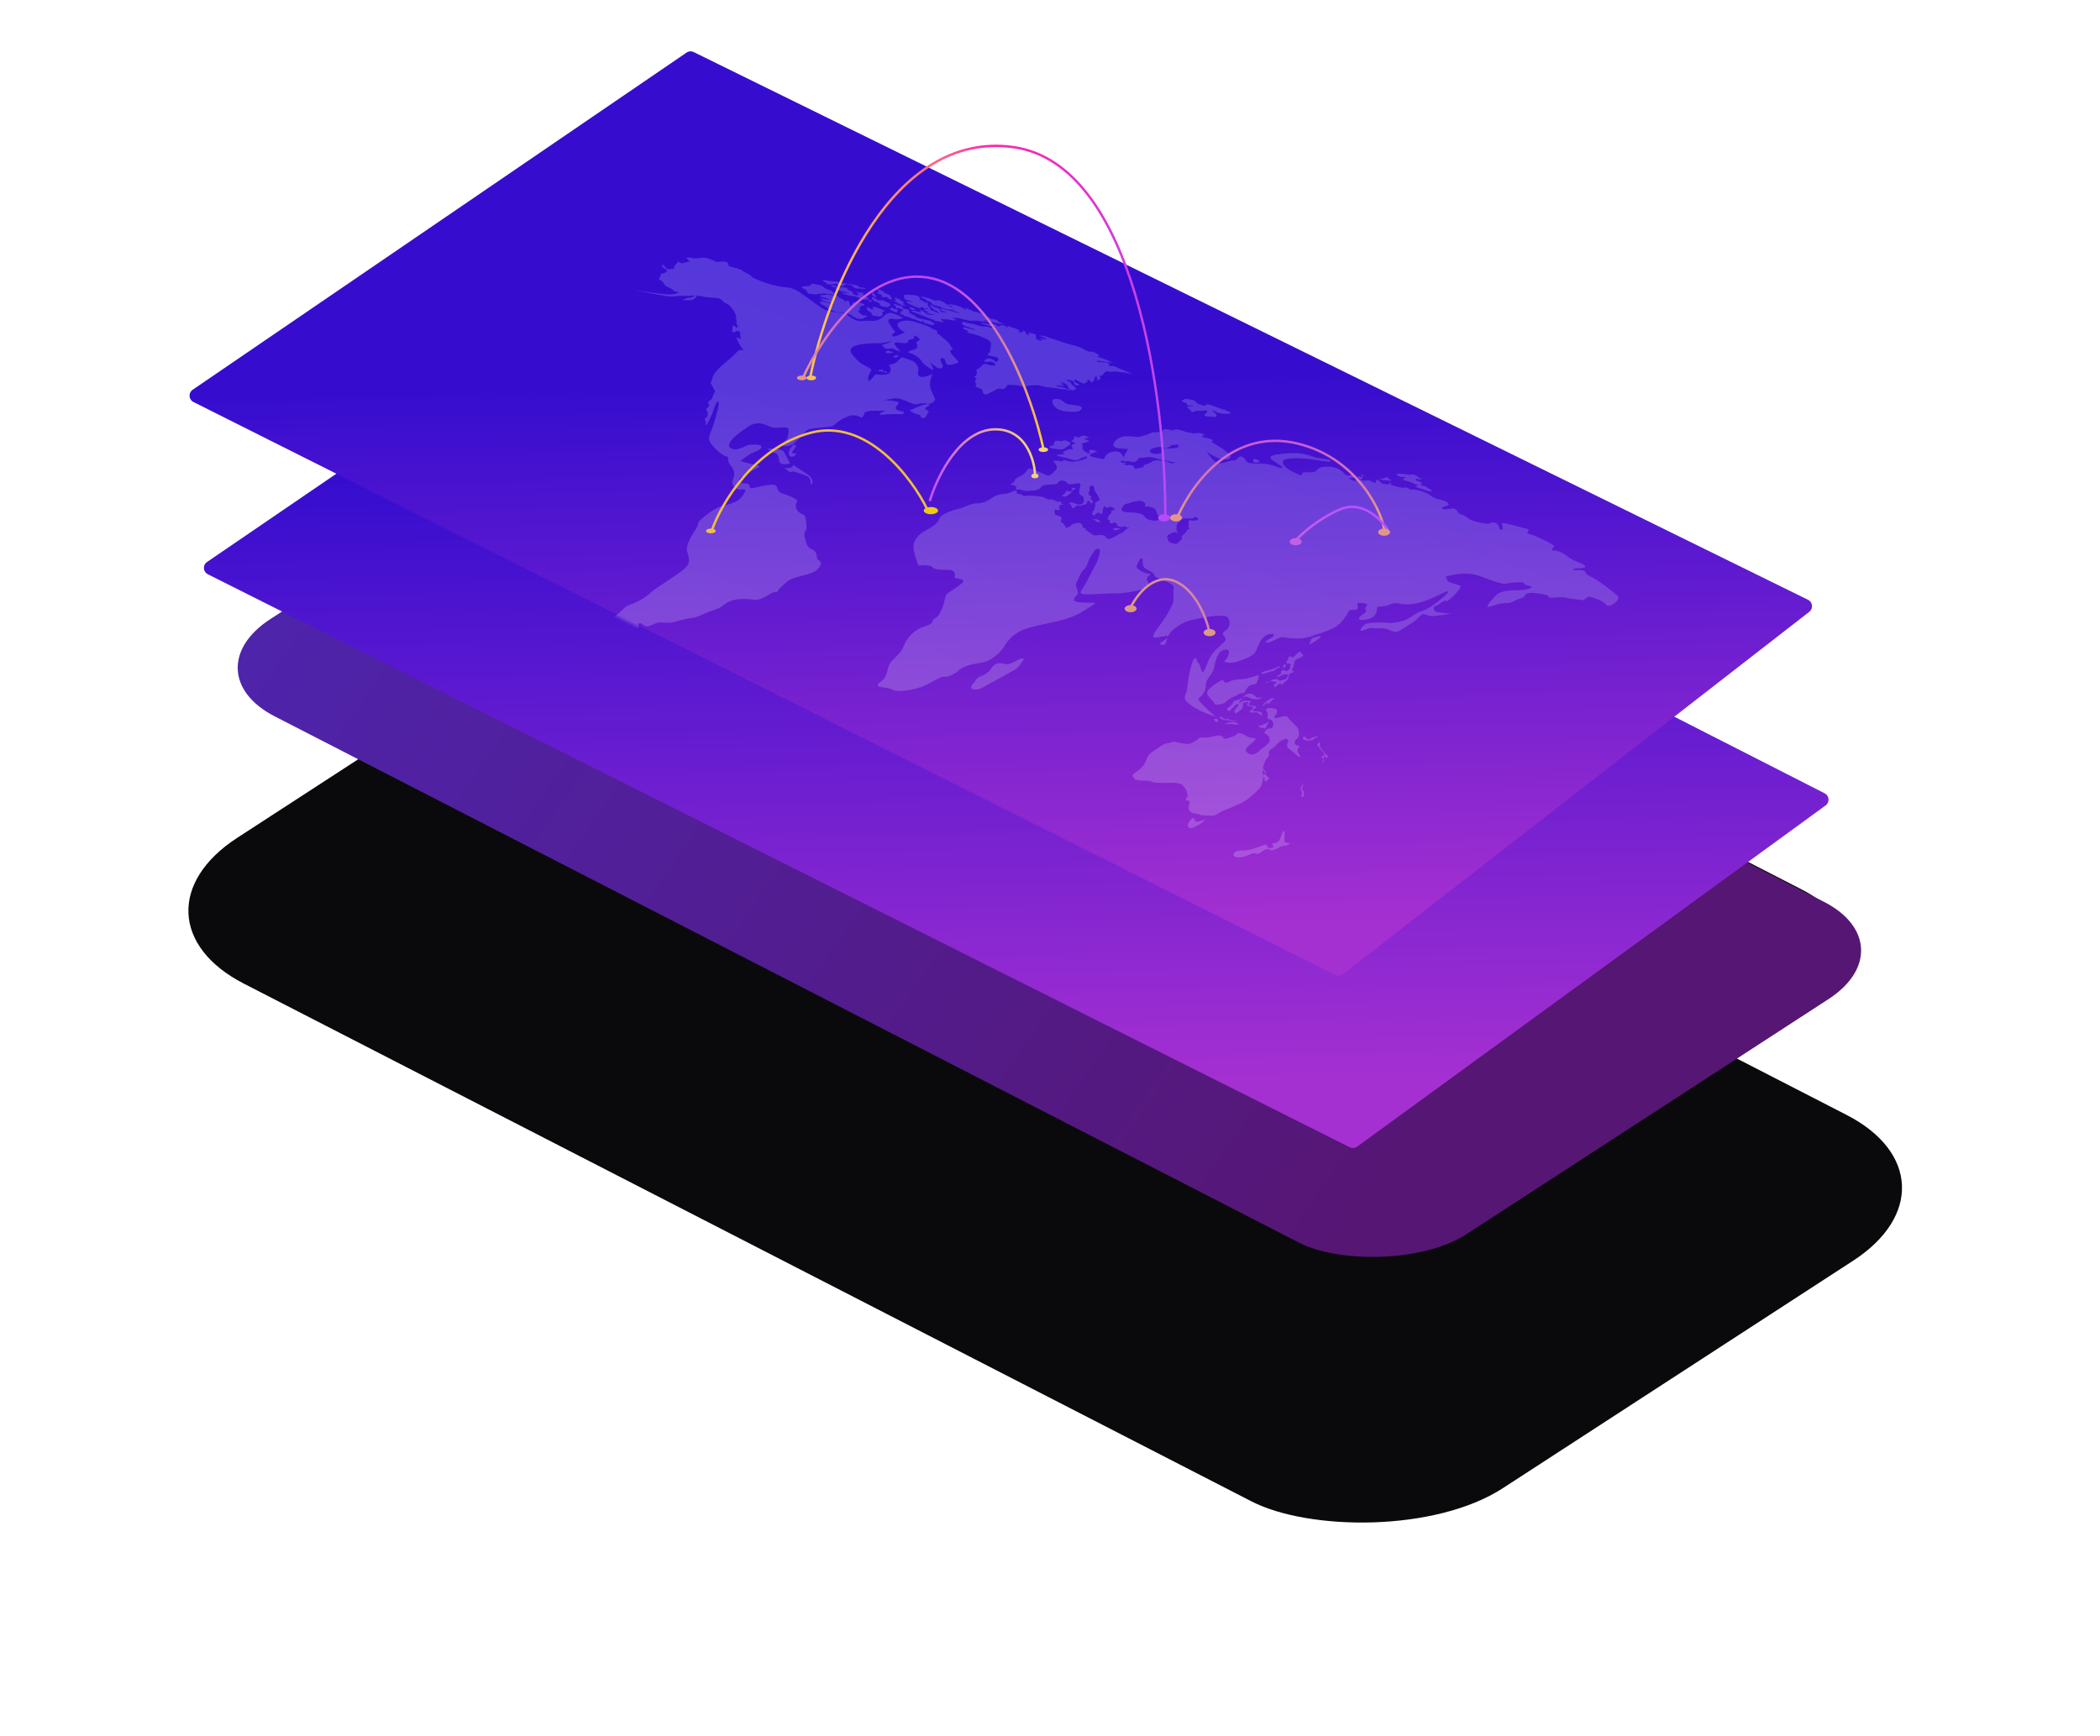 <svg width="878" height="726" fill="none" xmlns="http://www.w3.org/2000/svg"><g filter="url(#filter0_dii)"><rect width="291.692" height="588.618" rx="60" transform="matrix(.853 -.554 .899 .462 50.001 291.59)" fill="#0A090C"/></g><rect width="257.285" height="555.027" rx="50" transform="matrix(.853 -.554 .899 .462 79.894 281.217)" fill="#000"/><rect width="257.286" height="556.488" rx="40" transform="matrix(.853 -.554 .899 .462 78.877 281.061)" fill="url(#paint0_linear)"/><path d="M130.353 247.496l128.42-83.376c9.582 4.926 9.975 13.708.879 19.613l-95.48 61.99c-9.096 5.905-24.238 6.699-33.819 1.773z" fill="#0E0721"/><path d="M296.068 93.846a3 3 0 00-3.054.195L86.576 234.991c-1.888 1.289-1.698 4.133.346 5.158L564.307 479.74a3.002 3.002 0 003.112-.257l195.84-142.662c1.81-1.318 1.59-4.081-.404-5.098L296.068 93.846z" fill="url(#paint1_linear)"/><path d="M290.053 21.783a3 3 0 00-3.015.215L80.576 162.964c-1.888 1.289-1.698 4.133.346 5.159L558.25 407.684a3.001 3.001 0 003.187-.312L756.421 255.86c1.751-1.36 1.473-4.083-.517-5.061L290.053 21.783z" fill="url(#paint2_linear)"/><mask id="a" maskUnits="userSpaceOnUse" x="91" y="10" width="692" height="430"><path d="M308.068 31.846a3 3 0 00-3.054.195L98.576 172.991c-1.888 1.289-1.698 4.133.346 5.158L576.307 417.74a3.002 3.002 0 003.112-.257l195.84-142.662c1.81-1.318 1.59-4.081-.404-5.098L308.068 31.846z" fill="url(#paint3_linear)"/></mask><g mask="url(#a)"><path d="M320.804 187.649s1.582 1.25 3.021 1.713c1.511.359 1.638 1.059 1.962 3.35.34 2.378 4.532 1.077 4.532 1.077s-1.397-2.729-2.477-4.703c-1.081-1.973-7.038-1.437-7.038-1.437zm12.063 2.245c.287-.414-2.354-.026-1.55-1.075s1.632-2.465 1.632-2.465l-1.073-.438c-1.114.834-2.818 3.402-1.793 4.572 1.041 1.258 2.498-.181 2.784-.594zm-.936 7.309c2.028.717 5.694 1.499 6.44 2.63.675 1.233.746 3.118.746 3.118s1.958-2.162-1.452-4.527a1467.665 1467.665 0 00-6.066-4.053s-.104.922-.963 1.168c-.875.159-2.585.197-2.585.197l2.321 1.839c-.103-.071.884-.611 1.559-.372zm95.299 78.182c-1.416.166-4.687 2.565-6.444 2.341-1.67-.24-2.95-.821-4.676.124-1.727.945-1.394 1.788-2.882 3.052-1.488 1.263-2.244 1.581-3.103 1.827s-1.798 1.048-2.284 1.859c-.557.914-2.117 2.281-1.783 3.125.317.756 2.862.837 4.429.011 1.464-.898 13.741-7.458 14.68-8.26.939-.803 1.552-1.908 2.213-2.751.541-1.001 1.265-1.494-.15-1.328zm94.38 8.219c-2.681.666-4.542.37-5.822.783-1.297.325-3.008 1.358-3.508 1.087-.501-.271-.723-1.496-1.956-.821-1.958 1.168-5.856 3.59-5.659 5.181.198 1.591 3.091 3.598 3.043 4.33.039.716 3.093.615 4.526-.458 1.345-1.057 1.949-1.709 3.636-2.375 1.687-.667 2.681-1.661 3.166-1.477.485.183 1.098.072 1.783-1.136.685-1.209 1.329-2.139 2.379-2.329 1.05-.19 1.925-.348 2.268-.953.414-.707 1.084-2.997.543-2.99-.398-.199-1.703.579-4.399 1.158zm15.887 68.79c-.485-.184-.636-1.512-.404-2.729.231-1.217-.3-2.657-.587-2.243-.39.341-.853 2.775-1.784 4.118-1.019 1.36-2.459.897-2.674 1.207-.215.31.469 1.09.357 1.472-.111.382-1.074.556-1.837.333-.763-.224-.834-1.114-1.232-1.314-.397-.199-3.564 1.278-6.769 2.039-3.19.849-4.549-.17-6.228 1.037-.565.374-1.266 1.495.276 2.029 1.559.621 4.454-.355 6.213-1.125 1.742-.857 1.956-.173 2.95-.173.994.001 2.507-1.628 3.541-1.906 1.121-.293.891-.071 1.861.296 1.057.351 2.855-.698 4.351-1.42 1.496-.723 1.988.001 3.261-.952 1.393-.794-.811-.486-1.295-.669zm-37.111-8.826c-1.375-.113-.396-1.194-1.526-1.441-.747-.136-3.517 3.528-1.522 4.071 1.909.558 6.333-2.954 6.445-3.336-.079-.437-2.021.818-3.397.706zm-60.278-157.273c-.596.199-.851-.207-1.265.501-.485.81 2.41.829 3.348 1.02.851.208 2.37.114 2.935-.26.461-.445 1.257-1.041 1.591-1.192.35-.063 1.098-.921.773-1.224-.326-.303-1.916-1.099-2.529-.988-.612.111-1.352.516-1.75.317-.397-.2-2.067-.44-2.362.427-.311.779-.144 1.201-.741 1.399zm11.288-14.514c.955-.716 1.672-1.749-.936-2.181-2.696-.415-3.953-.369-4.97-.998-1.105-.613-2.035-2.252-4.644-1.69-1.909.436-.423 3.15 1.58 4.233 2.003 1.083 8.031 1.438 8.97.636zm-62.81-2.547c-.493-.725-3.301.236-4.725.855-1.44.532-2.729 1.398-3.357 1.421-.7.127 1.788 1.393 2.742 1.672.954.28 1.551.081 1.606.885.055.803 1.606.884 1.996.542.39-.342.637-1.471 1.258-2.035.621-.564-.819-1.027-1.192-1.592-.477-.637 2.029-1.271 1.672-1.748zm-16.423-22.332c-.294-.127-.516-.358-1.026-.176-.509.183-.628.024-.843.334-.215.31.405.74 1.193.597.716-.039 1.781-.142 1.837-.332.056-.191-.954-.28-1.161-.423zm2.568 1.704c-.541.008-.963.174-1.003.453-.055.191-.071.103-.127.294-.04.278 1.288.128 1.853-.245.549-.461-.198-.597-.723-.502zm-6.669 6.088c-.294-.128-.772.23-.915.436-.144.207.731.049 1.113.16.485.184 1.789.399 1.821.574.032.175 1.153-.118.652-.389s-1.813-.033-1.701-.415c.127-.294.167-.572-.199-.596-.35.063-.39.341-.771.23zm-31.89-33.901c.779.311 1.525 1.441 1.485 1.719-.04.278 3.563.711 3.881.472.334-.15 1.169-.03 2.307-.236 1.137-.206 5.256.584 5.415.465.16-.119-1.573-1.703-2.233-1.855-.573-.167-2.203-.686-2.783-1.394-.58-.708-4.023-1.26-4.405-1.371-.381-.112-.564.373-1.289.866-.739.405-1.534.006-2.744.316-1.121.293-.414.707.366 1.018zm10.978 6.236c-.723-.501-3.992-1.084-4.238-.949-.247.135.095.525.349.93.254.406 1.677.781 2.345 1.474.668.692 1.741 1.131 3.299 1.752 1.646.606 3.531.536 4.923.736 1.375.112 3.124 1.784 4.46 2.175 1.32.303 2.401.288 2.544.081.144-.206 1.671-.754 1.695-1.12.04-.278-1.113-.16-1.288-.128-.175.032-1.693-.868-2.154-1.418-.549-.533-.024-.628.295-.866.318-.239-.04-.716.144-1.201.167-.573 1.074-.556 1.742-.858.756-.317-.771-.764-1.447-1.003-.588-.255-1.01-.089-1.328.15-.318.238-.986-.454-1.526-.447-.541.008-.956 1.71-1.234 1.67-.279-.04-.461-1.544-.818-2.021-.358-.478-.97-.367-1.098-.073-.127.294-.978.087-.747-.136.231-.222-1.153-.875-1.932-1.186-.779-.311-.588-.255-.564-.621-.063-.35-2.99-.543-3.928-.735-.939-.192-1.71.038-2.06.102-.35.063-1.798.054-1.837.332-.04.279.556.08.898.47.342.39 3.371.655 2.894 1.013-.39.342-3.618-.52-3.69-.417-.072.104 1.391 1.195 3.283 1.665 1.893.471 2.648 1.148 2.56 1.164 0 0-.819-.033-1.542-.535zm18.256 5.01c.732.048 1.217.231 1.949.28.747.136 1.24-.134 1.615-.564.374-.429-.334-.843-.119-1.153.128-.294 1.034-.278.987-.54.04-.279-.589-.255-.915-.558-.325-.302-2.321-.845-2.806-1.028-.485-.183-1.448-.009-1.551-.081-.103-.071.993.995.365 1.019-.628.023-1.487-.725-1.868-.837-.557-.08-.859.246-.74.405.135.247.437.915.731 1.043.294.127 1.176.51 1.359 1.019.127.7.262.947.993.995zm9.728-1.671c.303-.326.295-.867-.277-1.034-.573-.167-1.32-.303-1.853-.749-.532-.446.048.262-.39.342-.437.079-.772.23-.772.23.136.246 1.447 1.003 2.123 1.242.572.168.867.295 1.169-.031zm-7.489-3.434c.063.35.54.987 1.025 1.17.485.184 2.155.424 2.489.273.334-.151 1.281-.413 1.098-.922-.198-.597-.858-.748-1.55-1.075-.604-.343-1.017-.629-1.765-.765-.731-.048-1.797.054-2.211-.233-.429-.374-1.184-1.05-1.565-1.162-.382-.112-.613.111-.653.389-.024.366.644 1.059 1.057 1.345.413.287 2.083.527 2.075.98zm-3.387-.742c.318-.239.469-.899-1.28-.582-.263.048.961.82 1.28.582zm-6.241-4.022c.223.231 1.28.582.946.733-.334.151-.787.142-.581.286.207.143.605.342.342.39-.262.047-1.892-.471-2.043-.805-.167-.422-.024-.629-.421-.828-.398-.199-1.853-.749-1.813-1.027.04-.279-.842-.661-1.852-.749-1.01-.089-3.404.164-3.476.267-.071.104 1.121.701 1.431.916.326.303 1.821.574 2.187.598.437-.079.612-.111.644.064.032.175 1.749.678 1.677.781-.071.104-2.918-.646-3.061-.44-.056.191 1.693.869 2.647 1.148 1.026.176 3.515.448 4.135.878.62.43 2.942 1.275 3.944.822.581-.286.518-.636-.174-.962-.676-.239-1.463-.097-1.574-.709-.111-.613.001-.995-.206-1.138-.223-.231-1.519.094-1.917-.105-.588-.255-1.057-.351-.835-.12zm-12.936-4.074c.692.326.198.596 1.224.772 1.026.176 1.623-.022 1.901.017.278.04 2.068-.555 1.901.018-.168.572.405.74.842.661.366.024 1.551.08 1.726.049.175-.032.151-.66.621-.564.469.095.461-.445 1.312-.238.938.192 1.789.399 1.853.749.063.35.905 1.011 1.725 1.043.819.033 1.725.05 2.282.129.557.08 1.638.065 1.312-.237-.325-.303-1.288-.128-2.139-.336-.835-.12-.636-.517-1.311-.756-.764-.224-1.336-.391-2.362-.567-1.026-.176-2.664-.241-3.777-.401-1.026-.176-1.487-.725-3.213-.774-1.813-.033-4.35-.568-4.803-.576-.509.182.214.684.906 1.011zm5.009 1.714c-.032-.175-2.083-.527-2.696-.416-.175.032 1.049.804 1.487.725.437-.079 1.241-.134 1.209-.309zm14.583 3.686c.016.087 1.606.884 1.781.852.175-.031-1.049-1.798-1.534-1.981-.469-.096-.279.954-.247 1.129zm2.729-1.398c.342.39-.716.039-.772.23-.04.278 1.59.797 1.781.853.279.04.111.612.54.986.533.446.891-.071 1.535-.006.644.064 1.184 1.05 1.916 1.099.732.048.406-.255.374-.43-.031-.175-.365-1.018-.587-1.249-.223-.231-1.105-.613-1.885-.924-.779-.311-.977-.907-1.653-1.147-.676-.239-1.312-.756-1.702-.414-.071.103.095.525.453 1.002zm6.766 2.932c.222.231.946.733.405.74-.525.095-1.257.047-.859.246.397.2 1.201.144 1.455.55.238.319 1.001.542 1.502.813.501.271 1.734.59 2.084.526.35-.063-1.384-.653-1.344-.931-.047-.263.716-.039.565-.374-.047-.262-1.224-.772-1.462-1.091-.239-.318-1.59-.796-1.694-.868-.103-.071-.087.016-.087.016-.398-.199-.804.055-.565.373zm4.477.274c.676.24 3.038.806 2.878.925-.143.207-2.329-.391-2.457-.097-.215.31.787.852.978.907.19.056 1.383.654 1.971.909.589.255 1.94.733 2.234.86.295.128 1.44-.531 1.631-.475.175-.032-.342.604.461.549.803-.055 2.107.16 2.107.16s-.477.358-.58.286c-.104-.071-1.217-.231-1.464-.096-.262.047.493.724.875.836.485.183 1.113.16 1.113.16s-1.297.325-.796.595c.573.168 1.63.519 2.274.583.629-.023.764.223.589.255-.263.047-1.901-.018-2.752-.225-.851-.207-.818-1.027-1.478-1.178-.676-.239-1.575-.709-1.734-.59-.175.031 1.041 1.257.175.962-.78-.311-2.29-.67-2.744-.678-.453-.008-1.24.134-.668.302.588.255 3.395 1.283 3.395 1.283s3.514 1.442 4.381 1.737c.866.295 1.351.479 1.765.765.413.287 2.433.464 2.815.575.381.112 1.407.288.787-.142-.62-.43-1.478-1.179-.731-1.043.732.048 2.633.066 3.118.249.485.184 2.067.439 2.751.225.684-.214-2.019-1.171-1.096-1.067.819.033 2.664.241 2.854.297.191.056 2.672.781 3.96.91 1.201.144 1.448.009 3.086.074s6.052.983 6.211.864c.262-.048-4.151-.966-3.435-1.005.716-.039 2.592.344 3.841.75 1.248.407 2.83.663 3.371.655.541-.007 1.129.248 1.288.129.144-.207-2.496-.814-2.385-1.195.009-.454-1.136-.789-2.528-.989-1.392-.2-.779-.31-1.487-.725-.707-.414-2.973-1.45-3.943-1.816-.97-.367-2.346-.479-2.862-.838-.605-.342-3.236-1.402-2.998-1.084.151.335.89.924.421.828-.469-.096-.668-.693-2.226-1.314-1.471-.638-2.878-.925-3.991-1.085-1.114-.16-1.329.15-1.329.15s2.719 1.044 2.179 1.052c-.525.095-1.408-.288-2.044-.805l-1.55-1.075c-.707-.415-1.518-.9-2.266-1.036-.731-.048-.668.302-1.988-.002-1.336-.391-1.781-.852-2.703-.956-.938-.192-2.099-.614-2.712-.504-.596.199 1.224.773 1.622.972.382.112-.143.207.151.334.31.215.986.454 1.765.765.779.311.413.287.636.518.222.231.079.437.961.82.867.295 2.012.63 2.553.622.541-.007.135.247.811.486s1.367.566 2.48.726c1.114.16 2.18.057 2.649.153.469.096-.891.071-.303.326.589.255 2.044.805 2.131.789.103.072 1.296.669-.143.207-1.424-.375-2.95-.822-2.95-.822s-.938-.192-2.068-.439c-1.129-.247-2.6-.885-2.361-.567.238.319.389.653.683.78.294.128-.35.064.517.359.763.223 1.821.574 1.001.541-.819-.032-1.757-.224-2.067-.439-.326-.302.032-.819-.659-1.146-.692-.326-1.734-.59-2.338-.932-.604-.343-1.637-1.059-1.439-.462.199.596 1.304 1.21 1.232 1.313-.072.103-.334.151.548.533.883.383 1.797.94 1.9 1.012.104.072.389.652-.891.071-1.28-.582-2.425-.917-2.631-1.06-.207-.144-.183-.509-.008-.541.175-.032.128-.294.024-.366-.19-.056-.882-.382-1.017-.629-.223-.231-.191-.056.024-.366.231-.222-.119-.159-.183-.509-.047-.263.541-.008.025-.366-.517-.358-.549-.533-.795-.398-.247.135-.08.556-.422.166-.342-.39.143-.206-.358-.477-.516-.358-.175.032-.985-.454-.811-.486-.573-.168-.819-1.027-.333-.843-.771-.764-1.447-1.003-.675-.239-.484-.184-.484-.184-.764-.223-.629.024-2.005-.089-1.375-.112-2.56-.169-2.584.197-.049.732.094 1.519.682 1.774zm7.612 9.106c.398.199-.461.445.302.668.763.223 1.686.327 2.187.598.572.168 1.423.375 1.741.137.334-.151.064-.644-.126-.7-.191-.056-1.065-.892-2.004-1.084-.938-.191-4.604-.974-5.017-1.26-.414-.287-.978-.908-1.55-1.075-.589-.255-2.004-1.083-1.844-1.203.159-.119.54-.007.215-.31-.239-.318.151-.66-.962-.82-1.129-.247-2.068-.439-1.924-.645.143-.207.477-.358-.111-.613-.589-.255-.851-.207-1.336-.391-.485-.183-2.115-.701-2.202-.686-.454-.008.492.725.818 1.027.326.303.111.613.333.843.135.247.525-.095.804-.055.278.04 1.232.32 1.439.463.206.143.723.502.317.756-.318.238-.731-.049-.724.492.008.541-.326.692.071.891.398.199.748.136 1.129.248.294.127-.143.206.254.406.414.286 1.058.35 1.32.303.279.04.875-.159.82.032-.144.207-.995 0-.025.366.955.279 3.26 1.037 3.952 1.363.692.327 1.073.439 1.336.391.334-.151.374-.429.787-.142zm-4.585-4.864c.541-.007 1.113.16.875-.158-.151-.334-1.033-.717-1.693-.869-.557-.079-1.082.016-.788.143.294.128.573.168.62.43.151.334.533.446.986.454zm65.937 33.792s-1.621-.971-2.941-1.274c-1.32-.304-2.871-.385-2.935-.735.025-.365 1.257-.046 1.623-.022.366.024 2.091.073 1.503-.182-.588-.255-2.306-.757-1.574-.709.716-.039 2.521.447 1.948.28-.572-.168-2.782-1.394-1.446-1.003 1.335.39 2.504 1.354 2.702 1.95.198.597.365 1.019 1.128 1.242.78.311.915.558 1.48.184.477-.357 1.002-.452.66-.842-.341-.39-.874-.836-1.287-1.123-.326-.302-1.025-1.17-.954-1.273.072-.104-2.822-1.116-1.168-.964 1.654.153 2.712.504 2.632 1.06.007.541.412 1.281 1.319 1.298.907.016 1.05-.19.708-.58-.342-.39-1.956-.821-1.876-1.378-.007-.541.637-.476.637-.476l2.504 1.354s1.233.319 1.32.303c.072-.103.024-.366.621-.564.596-.199.342-.605.438-1.074.096-.469.779.311 1.089.526.223.231.803.939 1.304.216.502-.724.439-1.074.622-1.559.199-.397.326-.691.708-.58.382.112.364 2.013.683 1.775.39-.342.923-.891 1.082-1.01.159-.119-.032-.175-.318-.756-.285-.58.525-.095 1.075-.556.549-.46.7-1.12 1.456-1.438.772-.23 1.257-.047 1.901.017.644.065 1.94-.261 2.791-.053.851.207 1.201.144 3.237.408 1.948.28 4.007 1.172 2.608.432-1.399-.741-3.546-1.618-4.412-1.913-.867-.295-2.385-1.195-3.117-1.243-.732-.048-1.018.365-1.582-.256-.581-.708.724-.492-.731-1.042s-5.019-.267-4.469-.728c.549-.461 3.395.289 4.318.394.922.104 2.886.471 2.107.16-.866-.295-1.884-.924-2.957-1.362-1.074-.439-3.332-.933-3.117-1.243.318-.239 1.209-.31.327-.692-.867-.295-1.598-1.338-3.205-1.228-1.606.11-3.339-1.474-4.396-1.825-1.058-.35-7.999-2.257-9.558-2.878-1.645-.606-3.45-1.093-4.524-1.531-1.145-.335-3.856-.838-2.68-.328 1.177.51 3.324 1.386 2.52 1.441-.803.055-2.711-.503-2.783-.4-.071.104 2.091 1.068 1.169.964-.923-.104-2.609-.432-2.664-1.235-.055-.804.2-1.392-.372-1.559-.573-.168-2.775-.854-2.712-.504-.024.366.365 1.019-.12.835-.485-.183-.882-.382-1.049-.804-.167-.421-.556-1.074-1.081-.979-.422.167-.017.907-1.058.643-1.042-.263-1.289-.128-1.129-.247.071-.103 1.28-.413.12-.835-1.161-.422-4.85-1.833-4.612-1.515.238.318.302.668-.167.573-.486-.184-.271-.494-1.137-.789-.867-.295-1.098-.072-1.71.039-.613.111.23.771-.772.23-.986-.454-.166-.422-1.399-.741-1.232-.319-2.091-.073-2.736-.137-.644-.065-3.753-.767-3.045-.353.707.414.882.383 1.94.734 1.057.35 3.785.941 3.26 1.036-.525.095-1.313.238-2.005-.089-.604-.342-.675-.239-.675-.239-1.344.062-2.911-.106-4.279-.672-1.351-.478-3.371-.654-3.856-.838-.485-.183-1.924-.646-2.227-.32-.302.326.015 1.082.898 1.465.986.454 4.786 1.483 4.452 1.634-.318.238-4.15-.966-4.413-.919-.191-.055-1.113-.16-.462.445.668.693 2.529.989 2.195 1.14-.334.15-1.154.118-.462.445.692.326 1.908.558 3.435 1.005 1.439.462 2.616.972 3.689 1.41 1.073.439 1.884.924 2.226 1.314.342.39.747 1.13.476 1.631-.271.501-.169 2.561-.615 3.094-.533.548-1.376.882-.128 1.288 1.248.407 2.608.432 3.006.631.397.199 1.137.788.747 1.13-.39.342-.598 1.193-1.027.819-.445-.462-1.963-1.362-2.592-1.339-.644-.064-1.169.031-1.575.285-.405.255-1.01.906.016 1.082 1.025.176 1.662-.301 2.632.066.97.366 1.264.494 1.137.788-.215.31.771.764-.78.684-1.551-.081-1.949-.28-2.537-.535-.572-.168-1.463-.097-1.606.11-.16.119-.765.771-1.314 1.232-.549.46-1.479.81-1.504 1.176-.024.365.421.827.166 1.415-.342.605-.024.366-.398.796-.462.445-.74.405-.398.795.342.39 1.153-.119.437.915-.717 1.033.229 1.766.189 2.044-.112.382-.883.612.103 1.066.985.454 2.305.757 2.416 1.37.127.7.389 1.647 1.208 1.679.906.017 1.368-.428 2.705-1.032 1.336-.603 2.013-1.358 3.182-1.389 1.256-.047 1.033.716 2.466-.356 1.36-.97.024-1.36 2.044-1.184 2.02.177.334-.151 2.37.114 2.124.248 3.229.861 3.809.575.581-.286 4.025-.728 5.783-.504 1.669.24 2.011.63 3.387.742 1.392.2 4.406.377 4.907.648.5.271 2.839.209 3.586.345.683.78 1.439.462 1.439.462zM550.38 267.822c.955-.715 1.695-1.12 1.75-1.311.056-.191-.079-.437-.079-.437-.867-.295-1.312.237-1.837.332-.525.095-1.678.214-2.061 1.096-.382.883-.605 1.646-.661 1.837-.215.31 1.933-.802 2.888-1.517zm-11.553 7.062c-.279.954-1.505 2.17-.813 2.497.675.239 2.354.026 1.502.812-.764.771.715.955-.343 1.599-1.042.731-.995.993-1.48.81-.485-.183-.047-.262-.779-.311-.732-.048-1.257.047-1.337.604-.08.556.318.756-.35 1.057-.669.302-1.973 1.08-1.242 1.129.644.064 2.586-1.191 3.508-1.087.907.016 1.439.462.906 1.011-.533.548-.788 1.136-1.591 1.191-.716.04-1.146.66-2.013.365-.866-.295-.142-.788-1.105-.614-.946.262-1.201-.144-1.909.436-.231.223-.565.374-.971.628.613-.111 1.329-.15 1.623-.023.938.192 1.71-.038 1.248.407-.461.445-1.098.922-1.066 1.097.031.175.389.652.349.931-.04.278 1.297-1.32 2.244-1.581.946-.262-.073 1.097.477.636.549-.461 1.75-1.311 2.498-2.169.764-.771.639-2.465 1.06-2.632.509-.183 1.384-.341 1.655-.842.255-.588-1.05.19-.556-1.074s.606-1.646.741-2.394c.136-.747.447-1.526 1.131-1.741.684-.214 3.023-1.27 2.578-1.731a21.766 21.766 0 00-.771-.765c-.691-.326.041-1.272-1.145-.335-1.185.938-1.958 2.162-2.602 2.098-.572-.167-1.168-.963-1.447-.009zm-9.647 10.603c.469.096 1.137-.206 1.805-.508-1.153.119-2.274.412-1.805.508zm.878-5.13c-1.034.278-2.664.754-2.673 1.207-.032.82 4.065-1.007 4.447-.895.381.112.875-.158 1.336-.603.446-.533 2.093-.921 1.926-1.343-.079-.438-.613.111-2.299.778-1.599.651-1.702.579-2.737.856zm-16.697 15.585c-.668.302-.271 1.495.516 1.352.788-.142.462-.445 1.489-1.263 1.01-.906 1.337-1.598 2.14-1.653.891-.071-.001.994-.59 1.734-.692.667-1.106 1.375-.725 1.487.382.111.119 1.153.915.557.883-.612 1.416-1.16 1.894-1.518.565-.373.533-.548.669-1.296.135-.747-.326-1.296.199-1.391.525-.095 1.806-.508 2.029-.277.222.231-.908.977-.494 1.264.413.287 2.051.352 2.377.654.326.303.111.613-.438 1.074-.549.46-1.52 1.088-.319 1.232 1.201.144 1.781-.142 2.545.082.676.239 1.86 1.29 1.86 1.29s1.035-1.272-.929-1.64c-1.965-.367-3.309-.304-2.919-.646.39-.342 2.395-1.247 1.234-1.669-1.073-.439-3.292-.218-2.56-1.164.645-.93 1.448-.985-.293-1.121-1.742-.137-2.442-.01-3.063.554-.636.477-1.137.206-.675-.239.461-.445 1.918-1.884 1.918-1.884 1.161-.572 2.242.408 3.005.631.78.311 2.712.503 3.38.201.653-.389 1.536-1.001 1.536-1.001s-2.267.953-2.951.173c-.683-.78-1.287-1.122-1.86-1.29-.572-.167-1.67-.24-2.625.475-1.042.731-.406 1.249-2.299 1.772-1.893.524-2.387.794-2.633.929-.231.222.095.525-.685 1.208-.709.58-.979 1.081-1.648 1.383zm-4.131 5.628c.255-.588-.469-1.09-.469-1.09l-1.4.253c.294.128.509.812.906 1.011.294.128.708.414.963-.174zm8.54 1.255c.143-.206-.977-.907-2.131-.789-1.137.206-1.829-.12-2.235.134-.405.254-1.495.722-1.495.722 1.972-.086 2.028-.276 2.775-.141.748.136 2.943.281 3.086.074zm9.598 1.607c1.472-.357 1.177.51 1.177.51s1.297-1.32 1.218-1.757c.008-.454 1.337-1.598.247-1.129-1.002.452-1.551.913-2.41 1.159-.947.262-1.678.213-1.472.357.151.334 1.24.86 1.24.86zm15.151 9.819c-.396-1.194 1.171-2.02.583-2.275-.589-.255-1.996-.542-1.765-1.759.248-1.129 1.298-1.319 1.664-2.289.279-.954-.069-2.88-.458-3.532-.302-.668-3.72-3.574-4.156-4.489-.437-.915-2.386-.201-3.42.077-.947.261-2.363.427-2.195-.145.167-.573 1.695-2.115 1.084-2.998-.525-.899-4.533-1.077-4.534-.083-.104.922.843.661.715 1.949s-.59 1.734.833 2.108c1.424.375 1.812 2.022 1.286 3.111-.438 1.074-1.821.421-2.601 1.104-.693.668-1.425 1.614-.28 1.948 1.073.439 1.272 1.035 1.597 2.332.325 1.297-2.038 2.719-4.075 4.443-1.95 1.709-3.358 2.416-5.338.966-1.995-1.536 1.633-3.458 2.987-4.968 1.369-1.423-.437-.915-2.067-1.434-1.63-.518-1.828-1.115-3.252-1.49-1.423-.375-1.423-.375-2.116.293-.708.58-2.06 1.096-3.953 1.619-1.878.611-1.042-.263-2.338-.932-1.28-.582-1.757-.224-4.716.402-2.959.626-3.834-.21-4.701.489-.867.7-1.806 1.502-3.58 2.185-1.703.579-5.034-.354-5.989-.633-.954-.279-2.115.292-3.953.625-1.837.333-3.206 1.755-5.641 3.281-2.435 1.525-2.459 2.885-3.383 4.769-.94 1.797-2.038 2.719-3.646 3.823-1.695 1.12-1.997 1.446-.837 2.863 1.144 1.329 6.044.442 7.077 1.159 1.034.717 3.897.56 7.961.547 4.064-.013 4.962.457 6.202 2.311 1.136 1.783.737 2.578 1.023 3.159.286.581-.661.843-.812 1.503-.152.66 2.211.232 1.629 1.512-.566 1.368-.582 2.275.165 3.405.834 1.114 2.393.741 3.76 1.307 1.368.566 2.068.439 4.159.512 2.092.073 2.283.129 4.065-1.007 1.782-1.136 5.959-2.524 9.197-4.105 3.238-1.58 6.238-4.473 7.679-5.999 1.138-1.2 1.72-3.474 1.754-5.288.135.247.445.462.492.724l.222 1.226c.095.525.875-.159 1.496-.723.62-.564.016-.907-.469-1.09-.501-.271-.571-1.162-.651-1.599-.063-.35-.603-1.337-1.255-1.942.327-1.686 1.236-3.658 2-4.429 1.241-1.128.319-1.232.494-2.258.176-1.026 2.093-1.916 2.698-2.567.605-.652 1.998-2.441 4.17-2.924 2.171-.484.898 1.464.809 2.474-.175 1.026.604 1.337 2.098 2.603 1.566 1.162 2.726 2.579 3.235 2.396.613-.11-.556-1.074-.953-2.267zm-13.677 8.802c.492.724-.08.557-.51 1.177-.072.103-.056.191-.144.206a2.16 2.16 0 00-.19-1.05c-.166-.421-.174-.962-.094-1.519.429.374.699.868.938 1.186zm21.07-14.388c.437-.079 1.599-.651.692-.668-.906-.016-1.98.54-2.649.841-.652.39-1.193.397-1.519.095-.326-.303-.667-.693-.667-.693l-.851-.207c-.159.119-.47.898.222 1.225.604.342 1.645.606 2.505.36.962-.175.922.104 1.384-.341.39-.342.342-.604.883-.612zm3.764 7.814c.851-.787.636.517.739.589.103.072 1.09-.469.613-1.105-.389-.653-.819-.033-1.407-1.282-.675-1.233-.842-.661-1.295-1.663-.436-.915-.619-1.425-.436-1.91.184-.485-.389-.652-.389-.652-.215.31-1.313 1.232-.431 1.614.883.383.549.534.938 1.186.389.653 1.081.979 1.232 1.313.151.335.659 1.146.253 1.401-.39.341-1.034.277-1.09.468-.055.191.549.533.875.836.238.318-.598 1.192-.359 1.511.222.231.58-.286.597-1.193.152-.66-.692-.327.16-1.113zm-9.445 16.711c.294.128 1.066-.102.931-.349s.009-1.447-.158-1.869c-.167-.422-.906-1.011-.619-1.424.271-.501.502-1.718.502-1.718-.692.668-1.202 1.844-1.035 2.266.166.422.659 1.146.491 1.718-.167.573-.406 1.249-.112 1.376zm-11.477-40.939c.055-.191-.517-.359-.517-.359-.644-.064-1.193.397-2.077 1.009-.883.612-1.925 1.342-1.949 1.708a7.5 7.5 0 01-.12.835s1.321-1.685 1.703-1.573c.382.112.349.931.723.502.374-.43.327-.692.327-.692s.668-.302.883-.612c.127-.294-.326-.302-.326-.302s1.297-.326 1.353-.516zm-14.927 9.389s-3.133-.336-3.443-.551c-.311-.215-.748-.136-.899-.47-.151-.334-.255.588-1.431.078-1.177-.51-.771-.764-1.153-.876-.382-.111-1.241.135-1.241.135.517.358 1.566 1.162 2.839 1.203 1.272.041 2.433.463 2.799.487.366.024 2.529-.006 2.529-.006zm19.549-22.788c.462-.445.001-.994-.293-1.122 0 0-.533.549-.558.914a1.514 1.514 0 01-.239.676s.613-.111 1.09-.468zm-13.035-85.483c.764.223 2.323-.149 2.323-.149s-.127-.7-.612-.884c-.485-.183-1.892-.47-1.892-.47-.184.485-.479 1.351.181 1.503zm-76.684 12.165c-.922-.104-.175.032-.922-.104-.748-.136-.167-.422-.748-.136-.58.286-.485.811-.947 1.256-.549.461-1.392.794-1.011.906.382.112 1.042.263 1.567.168.509-.182 1.217-.762 1.536-1.001.318-.238.318-.238.851-.787.533-.548.47-.898.47-.898.406-.254 1.718-.492 1.13-.747-.588-.255-1.113-.16-1.273-.041-.159.12-.398.796-.398.796l.294.127c-.071.103.374.565-.549.461zm12.223 12.609c.215-.311-.906-1.011-1.169-.964-.278-.04-2.179-.057-2.179-.057.382.111 1.336.391 1.781.852.238.319 1.352.479 1.567.169zm7.735 3.299s1.138-.206.947-.262c-.191-.056-1.042-.264-1.423-.375-.294-.128-1.169.031-1.169.031l-.684.214c.15.334.842.661 1.12.701.279.04 1.209-.309 1.209-.309zm27.033-53.334c1.264.494 1.94.733 1.653 1.147-.287.413 2.314.304 2.624.519.31.215-1.694.126-1.694.126s-1.535.006-.263 1.041c1.256.948 1.057 1.345 1.351 1.473.294.127 1.074-.556 1.877-.611.716-.039 2.354.026 3.142-.117.7-.127 1.225-.222 1.335.391.199.597-1.559 1.367-1.058 1.638.5.27.047.262 1.526.446 1.551.081 2.768.313 3.277.13.509-.182.128-1.288-.373-1.559-.501-.271-1.152-.876-.906-1.011.159-.119.525-.095.748.136.222.231 1.415.828 2.44 1.004 1.026.176 2.68.328 3.102.161.438-.079 1.901.018.692-.667-1.12-.701-2.735-1.132-3.601-1.427-.867-.295-2.894-1.012-2.998-1.084-.103-.072-2.512-.901-2.846-.75-.35.064-.749.859-1.719.492-.969-.367-1.319-.303-2.13-.789-.724-.502-1.2-1.138-1.51-1.353-.31-.215-3.65-.695-3.65-.695-.494.27-2.299.777-1.019 1.359zm83.156 32.573c1.479.184 2.02.177 2.489.272.469.096 1.551.081 1.551.081s-.827-.573-1.153-.876c-.326-.302-.651-.605-1.105-.613-.453-.008-.811.508-1.336.603-.525.095-1.654-.152-1.344.063.294.128.898.47.898.47zm6.022-2.175c.723.502 1.224.773 1.606.885.382.111 2.354.025 2.211.232-.144.207-1.599.651-.614 1.105.899.47 1.32.303 2.497.813 1.264.494 2.163.964 2.353 1.02.191.056 1.098.073.955.279-.144.207-1.146.66-1.146.66s.986.454 2.321.845c1.336.39 1.718.502 2.41.829.675.239 2.051.351 2.21.232.16-.119.009-.453-1.287-1.122-1.399-.741-1.169-.964-2.019-1.171-.835-.12-1.495-.272-1.495-.272l.764-.771s-.843-.661-1.884-.924c-1.13-.247-.851-1.202.016-.907.867.295 2.362.567.947-.261-1.312-.757-1.375-1.107-2.242-1.402-.795-.398-1.797.054-2.354-.026-.573-.167-2.052-.351-2.052-.351-1.097-.073-3.92-.194-3.197.307zm92.472 50.588c-1.717-1.496-8.354-6.711-11.105-7.931-2.751-1.219-1.827-2.109-3.267-2.571-1.351-.478-4.382.251-4.071-.528.311-.78 4.867-.068 4.94-1.166.088-1.01-4.548-2.159-6.424-3.536-1.963-1.362-3.799-3.018-6.256-3.115-2.458-.098-.572-1.162-.317-1.75.255-.589-7.989-4.699-10.335-5.178-2.33-.392.852-1.781-.834-2.109-1.686-.327-11.155-3.222-10.719-2.307.437.915.642 3.047-.328 2.68-1.057-.351-.857-2.737-2.527-2.977-1.685-.327-1.415.166-2.553.372-1.05.19-6.632-.697-8.731-2.305-2.098-1.609-3.092-1.609-3.68-1.864-.589-.255-1.001-2.53-3.1-2.15-2.029.276-4.86.608-3.953-.369.908-.978 3.675-.666 2.252-2.035-1.422-1.369-4.27-1.125-6.63-2.685-2.155-1.418-4.468-2.716-9.399-2.998-.103-.072-.206-.144-.222-.231-.398-.199-.811-.486-1.264-.494-.454-.009-1.329.15-1.607.11-.294-.128-1.217-.232-1.98-.455-.676-.239-1.407-.288-2.377-.654-.97-.367.454-.986-.54-.987-.995-.001 0 0-.2.397-.199.398-1.678.214-2.513.094-.819-.033-.898-.47-1.502-.813-.517-.358-.214-.684-1.137-.788-.922-.104-.772.23-.661.843.111.612-.787.142-1.55-.081-.676-.239-.946-.733-1.75-.678-.875.159-1.678.214-2.147.118-.485-.183-1.193-.597-2.314-.304-.963.174.167.422-1.456.444-.779-.311-1.367-.565-1.677-.78-.104-.072-.223-.231-.326-.303l.159-.119s1.678-.214 2.203-.309c.438-.079-.548-.533-.771-.764-.222-.231-.588-.255-1.097-.072-.334.151-.978.086-1.813-.034-1.471-1.631-3.338-3.462-7.33-3.553-5.44-.099-3.835 1.779-6.285 2.222-2.466.356-4.199-.234-4.526.458-.31.779-.319 1.233-2.099.38-1.781-.852-4.063-1.975-4.731-2.668-.667-.692-4.085-3.598 2.548-3.895 6.618-.385 15.173 1.952 15.953 1.269.78-.684-2.616-.973-5.502-1.444-2.815-.575-5.033-2.342-11.65-1.958-6.705.4-8.638 1.202-7.716 2.301.922 1.098 5.501 3.432 4.673 3.853-.739.405-4.158-1.507-7.363-1.74-3.117-.249-6.839.154-7.38-.833-.627-.971-1.7-2.403-2.662-2.229-.978.087-1.465 1.892-3.032 1.724-1.479-.184-4.192 1.301-6.124 1.108-1.933-.192-5.039-4.871-5.039-4.871s6.073 4.594 9.398 2.998c2.483-1.263-3.694-4.935-7.422-7.061.159-.119.334-.151.405-.254.406-.255-.23-.772-.524-.9-.294-.127-1.614-.43-2.831-.662-.294-.128-.691-.327-1.176-.51.334-.151.93-.349 1.074-.556.215-.31-2.059-.892-2.059-.892s-1.313.237-2.482.268c-.954-.279-1.98-.455-3.006-.631a12.937 12.937 0 00-2.496-.813c-2.465-.638-2.585.197-3.229.133-.644-.064-.867-.295-1.98-.455-1.201-.144-2.132.205-1.822.42.223.231-1.146.659-1.671.754-.525.095-2.059.102-2.513.094-.541.007-1.933.802-2.53 1-.509.182-1.98.539-3.261.952l-.175.032c-2.442-.01-6.727-1.223-9.37 1.153-2.626 2.464-.654 3.372.825 3.556 1.392.2 4.024.266 4.024.266l-1.983 3.522s-.642-3.047-4.229-2.397c-3.5.633-3.772 3.123-3.772 3.123s-5.273-.673-5.956-1.453c-.596-.796 3.222-1.667 3.222-1.667s-2.544-1.076-3.284-.671c-.74.405.325 1.297.325 1.297s-.803.055-1.463-.097c-.588-.255-2.393-1.736-1.947-2.268.446-.533-.285-1.576-.285-1.576s1.965-.626 2.387-.793c.421-.167.771-.23.74-.405-.12-.159-2.203-.686-1.885-.924.319-.239 1.663-.301 1.719-.492.127-.294-2.235-.861-2.656-.694-.422.167-1.671.754-2.124.746-.366-.024-.199-.597-.899-.47s-.279.954-.525 1.089c-.231.223-1.114.834-.995.994.119.159 1.789.399 1.312.756-.478.358-1.337.604-1.329 1.145.007.54.921 1.098.5 1.265-.422.166-1.814-.034-2.45.443-.637.477-1.758.77-1.758.77l.802.939s-3.301.236-3.253.499c.063.35 2.95.822 3.61.973.66.152 3.777 1.395 4.882 1.014 1.106-.381 3.962-2.073 4.193-1.301.23.772-4.75 2.215-6.698 1.936-1.949-.28-2.934-.735-3.197-.687-.278-.04.055.803-.883.612-.939-.192-2.887-.472-3.308-.305-.422.167 2.487 2.261.975 3.89s-2.579 2.726-3.859 2.145c-1.28-.582-4.794-2.024-5.486-2.351-.676-.239-1.63-.518-2.195-.145s-1.146 1.654-2.204 2.297c-1.059.643-2.976 1.533-3.263 1.946-.389.342.358.478-.525 1.089l-1.433 1.073s.485.183 1.233.319c.747.136 1.527.447 1.097 1.067-.43.62.23.772 1.12.701.891-.071 2.585.797 3.722.591 1.153-.118 2.322-.149 2.688-.125.366.024 1.981-.539 2.387-.793.406-.255.191-.939 1.91-1.431 1.734-.404 4.923-.258 5.384-.703.462-.445.582-1.28 2.308-1.231 1.622-.023 2.185 1.592 2.623 1.513.437-.079 1.972-.086 2.585-.197.612-.111 2.402-.706 2.202.686-.271 1.495-.964 3.157-.019 3.889.946.733 1.535.988 1.367 1.56-.167.573.214.685.19 1.05-.111.382-.366.97-.7 1.121-.422.167-.653.39-1.369.429-.715.039-2.13-.789-2.862-.838-.748-.135-1.113-.16-1.153.119-.128.294.818 1.026.913 1.552.183.509.58.708.58.708l.74-.405s.167-.573.605-.652c.35-.063 1.137-.206 1.257-.047.119.159 1.065-.102 1.224-.221.16-.12.86-.246 1.035-.278.19.056.875-.158.827-.421-.048-.262-.27-.493.136-.747.406-.255.883-.612 1.137-.206.239.318.302.668.246.859-.056.191.573.167.788-.143.143-.206.414-.707 0-.994-.413-.287-.802-.939-.675-1.233.144-.207.843-.334.064-.645-.779-.31-1.2-1.138-.77-1.758.43-.62.327-.692.248-1.129-.167-.422-.047-1.257.915-1.431.947-.262.93.645 1.089 1.52.158.875 1.374 2.101 1.453 2.538.167.422 1.017 1.624.627 1.965-.302.326-1.902.977-1.751 1.311.064.35.15 1.329-.192 1.933-.271.501-.207.851-.088 1.01.016.088-.7.127-.74.405-.024.366.413.287-.064.644-.565.374-.478.358-.08.557.397.199.667.693.683.78.016.088.788-1.137 1.067-1.097.191.056.724-.492 1.002-.452.278.04.349.931.668.692.334-.151 1.002-.452.939-.802-.048-.263.088-1.01.056-1.185.04-.279.176-1.026.685-1.209.509-.182.286.581.914.558.644.064 1.265-.5 1.544-.461.294.128.397.2.985.455.676.239.859.748.859.748s-1.106.381-1.48.81c-.287.413.501.271-.192.939-.605.651-.939.802-.907.977-.04.279-.048.732-.367.97-.23.223-.095.469.199.597.381.112.954.279.755.677-.199.397-.152.66.421.827.556.08 1.265-.5 1.646-.388.382.111.946.732 1.041 1.257.183.509 1.399.741 1.837.662.525-.095 1.265-.5 1.503-.182.223.231.811.486 1.161.423.437-.08.628-.024.31.215-.422.166-.788.142-1.09.468-.302.326-.477.358-.78.683a4.87 4.87 0 01-1.941 1.256c-1.003.452-3.74 2.303-4.853 2.143-1.114-.16-.898-1.464-2.552-1.616-1.567-.169-2.641.387-3.523.005-.883-.383-2.703-1.951-3.069-1.975-.453-.008-.357-.478-.198-.597.159-.119-1.248-.406-1.343-.931-.095-.526-.349-1.926-2.624-1.514-2.275.412-2.108.834-2.498 1.175-.39.342-1.607 1.105-1.965.627-.373-.565-.873-1.83-1.533-1.981-.66-.152-.596-.796-.254-1.401.359-.516-.619-1.424-1.366-1.56-.748-.135-1.304-.215-1.431-.915-.039-.716-.254-1.401.08-1.551.335-.151 1.424.375 1.917.105.477-.358-.357-.478-.158-.876.199-.397.024-.365.064-.644.04-.278.096-.469.621-.564.437-.079 1.121-.293 1.089-.468-.015-.088-.978.086-.938-.192.128-.294.168-.573-.405-.74-.557-.08-1.607.11-2.052-.352-.445-.461-.882-.382-1.542-.534-.66-.151-1.153.119-1.638-.065-.398-.199-1.431-.916-2.735-1.131-1.392-.2-4.803-.577-5.853-.387-1.05.19-1.679.214-2.14-.335-.46-.55-2.226-.32-2.218-.774.024-.366.001-.994.001-.994l-1.082.015s-1.957 1.168-4.804 1.412c-2.848.244-4.018 1.27-5.307 2.136-1.289.866-3.206 1.755-5.648 1.745-2.441-.01-5.688 2.024-7.278 2.221-1.591.198-7.366 2.238-8.004 3.709-.55 1.455-1.537 2.989-4.831 4.76-3.206 1.755-7.089 4.266-6.027 9.134 1.062 4.869 2.031 6.23 2.031 6.23s4.669-.665 5.726.68c1.144 1.33 5.773.944 7.618 1.152 1.758.224 2.019 2.165 1.636 3.047-.382.883 6.243.045 2.352 3.009-3.891 2.964-5.347 3.408-5.888 4.41-.542 1.001-.798 3.578-1.834 5.844-1.036 2.266-1.808 3.491-2.826 3.856-1.018.365-.534 1.542-2.157 2.559-1.639.93-5.028 1.181-8.124 4.543-3.096 3.363-2.358 4.946-4.761 7.64-2.492 2.711-3.9 3.418-4.594 6.074-.606 2.64-1.228 4.198-2.485 5.239-1.273.954-2.228 1.669-1.561 2.361.652.605 3.484.273 6.06 1.524 2.56 1.164 9.647-.119 13.481-1.898 3.835-1.779 6.628-3.821 7.932-3.605 1.304.216 3.85-.697 6.118-2.644 2.252-2.034 6.102-2.731 9.53-3.261 3.532-.459 7.113-3.638 8.649-5.633 1.537-1.995 3.457-6.861 11.642-9.066 8.185-2.205 15.749-2.851 21.518-6.426 5.768-3.574 6.715-3.836 4.623-3.909-2.019-.177-8.08.287-7.753-1.398.328-1.686 1.966-1.622 1.609-3.093-.357-1.472-1.254-2.936-.554-4.057.701-1.121 1.61-4.087 3.098-5.351 1.488-1.263 1.856-4.222 2.875-5.581 1.035-1.272 1.681-3.196 3.232-3.115 1.55.08-.497 5.241-1.31 6.743-.9 1.519-3.727 7.363-5.001 9.31-1.362 1.964-1.776 2.672.085 2.967 1.861.296 9.95-.445 13.401-.347 3.364.114 12.305-1.414 13.499-2.805 1.194-1.391-.762-2.212-.443-3.444.319-1.233 2.649-1.836.63-2.012-2.02-.177-5.645-2.232-4.873-3.456.756-1.312 1.243-3.117 2.094-2.91.851.208-.424 3.15 1.698 4.392 2.123 1.243 3.562 1.705 3.577 2.787.031 1.169 8.579 2.966 8.069 5.137-.511 2.171.212 3.666-.227 5.734-.352 2.052-3.569 7.243-5.622 9.874-1.951 2.703-3.4 4.683-2.414 5.137.986.454 6.427-1.435 5.83-.242-.598 1.192-4.273 2.852-3.144 3.099 2.568.71 1.996-.452 3-2.893 1.092-2.456 2.15-3.1 4.378-4.768 2.244-1.582 4.471-2.256 7.78-2.945 3.309-.69 11.868-2.329 13.107-.475 1.24 1.854.761 4.2-1.181 5.455-1.941 1.256-.399 1.79-.169 2.561.143.788 1.384.654-1.489 3.252-2.889 2.511-4.33 4.038-5.756 7.639-1.426 3.603-1.841 4.31-2.365 3.411-.524-.899-.427-2.363-1.437-3.445-.993-.995-.682-2.769-1.676-1.775-.995.993-1.331 3.132-2.105 6.345-.774 3.213-.505 5.695-1.421 8.12-.933 2.338-.838 2.863 2.692 5.387 3.529 2.524 9.651 4.398 9.651 4.398s-3.982-3.527-5.452-5.158c-1.47-1.632-2.249-1.943-1.079-2.968 1.17-1.025 2.539-2.448 2.445-4.961-.077-2.426 2.843-4.762 3.314-6.655.486-1.805 1.166-7.532 4.475-8.221 3.397-.705 1.525 3.429.339 4.367-1.098.922 2.393 1.736 6.609.069 4.304-1.683 5.815-2.318 6.843-5.125 1.044-2.719 2.239-5.105 4.745-5.739 2.505-.634 2.958.368 1.16 1.417-1.814.961-3.247 2.033-1.799 2.042 1.447.01 4.041-1.635 5.481-2.167 1.44-.531 6.703 1.588 13.091-.562 6.388-2.151 10.365-3.142 13.151-6.719 2.787-3.577 2.023-3.8 3.217-4.197 1.209-.309 2.035.264 2.784-.594.764-.771-1.072-2.427 1.194-2.385 2.267.041 3.603.432 2.465 1.632-1.139 1.2 1.335 1.385-1.172 3.014-2.49 1.716-2.419 2.607.078 2.426 2.41-.165 4.271-.864 5.195-2.748.924-1.885-.109-2.601 1.132-2.736 1.24-.134 3.3-.236 4.04-.641.74-.405 2.498-1.175 4.478-.72 1.98.455 6.124.88 11.764-1.406 5.656-2.199 8.449-4.241 8.767-3.485.301.668-5.93 5.682-8.905 7.215-2.992 1.445-2.872.61-6.142 3.01-3.271 2.399-8.393 3.055-10.254 2.759-1.773-.311-7.515-.085-8.796.328-1.281.412-2.96 2.614-2.444 2.972.517.359 3.358-1.421 5.218-1.125 1.861.296 4.486-.179 6.251.586 1.765.765 3.108 1.696 5.368.203 2.26-1.494 4.217-2.662 5.347-3.408 1.13-.747 3.056-3.084 3.756-3.211.7-.126 2.06.893 4.398.831 2.322-.149 7.484-1.084 7.484-1.084s-6.64-.244-6.989-1.175c-.334-.843-.508-1.806.629-2.011 1.05-.191 2.618-2.011 3.859-2.145 1.169-.031.477.637 2.817-1.414 2.339-2.05 4.131-4.633 3.439-4.96-.692-.327-5.487-1.357-5.351-2.104.136-.748-.897-1.464-.897-1.464s7.971-2.889 14.673-.307c6.703 2.582 9.637 3.316 10.774 3.111 1.122-.294 7.119-1.108 7.571-.106.453 1.003 2.879.925 3.149 1.418.27.494-2.451 1.438-5.974 1.443-3.523.005-7.086.289-8.774 1.95-1.671 1.749-4.25 4.475-3.63 4.905.62.43 4.686-1.571 7.23-1.49 2.458.098 3.397-.705 4.487-1.174.986-.54 3.158-1.023 3.532-1.452.374-.43.558-1.909 3.588-1.644 3.03.265 6.736.769 6.719 1.676-.016.906 4.645-.299 7.11.339 2.449.551 6.02.808 6.696 1.048.763.223 2.387-1.788 3.444-1.437 1.058.35 5.534 1.619 6.742 3.298 1.136 1.782 6.475-2.167 4.743-3.751zm-194.565-61.477c1.003-.453 1.878-.611 2.769-.682.89-.071 1.741.136 2.298.216.469.096 1.113.16 1.519-.094.406-.254.716-.039 1.106-.381.374-.429-.39-.652.708-.58.994.001 2.378-.34 2.529-.006.063.35.103 1.066-.963 1.169-1.066.102-1.75.316-2.657.3-.906-.017-1.336-.391-1.845-.208-.525.095-1.265.5-1.185.937.079.438-.001.994-.86 1.24-.772.23-2.068.555-2.951.173-.795-.398-1.057-.351-1.28-.582l-.103-.071c-.167-.422 0-.995.915-1.431zm6.907 5.708c-.826-.573-5.057-.982-5.829-.752-.771.23-1.336.603-2.076 1.008s-1.79.596-2.355.969-.024.366-.239.676c-.287.413-2.697.578-3.381.793-.7.126-.246-.86-1.025-1.171-.795-.398-1.542-.534-2.051-.351-.509.182-1.257.047-1.702-.415-.445-.462.493-.27.931-.349.437-.079.024-.366-1.217-.232-1.153.118-1.352-.478-.946-.732.915-.437 1.233.319 2.37.113 1.138-.206 1.598.343 2.943.281 1.344-.063 1.535-1.001 2.084-1.462.549-.461 2.498-.181 3.341-.515.859-.246 3.205.233 4.072.528.866.295 4.635 1.149 6.496 1.445 1.877.383 1.392.2.986.454-.438.08-1.575.285-2.402-.288zm-4.4 24.113c-.97.627-2.95.173-4.199-.234-1.232-.319-1.621-1.966-3.235-2.397-1.614-.431-3.077-.527-4.978-.545-1.917-.104-3.197-.686-2.886-1.465.327-.692.741-1.4.972-1.622.97-.628 1.964-.627 2.545-.913.581-.286 3.174-.936 4.462-.808 1.289.129 2.33 1.386 1.884 1.919-.446.532.167.421.898.47.732.048 2.959.368 3.395 1.283.437.915.746 2.124 1.072 2.427.413.286 1.041 1.257.07 1.885zm7.596 10.012c-.263.047-1.026-.176-2.258-.495-1.145-.335-1.288-1.123-1.192-1.592.096-.469-.93-.645-.325-1.297.605-.651.955-.715 1.376-.881.406-.255.406-.255 1.249-.588.844-.333.851.208 1.304.216.454.008.231-.223.065-.644-.167-.422-.206-1.138-.118-2.148.001-.994.391-1.336 1.202-1.844.812-.509-.167-.422.47-.899.549-.461 1.981-.539 3.253-.498 1.273.04 1.36.025 1.973-.086.612-.111.008-.454.533-.549.525-.095 1.598.344 1.622.972.023.628-.9.524-1.265.5-.35.063-1.663.301-1.814-.033-.15-.334-.325-.303-.612.111-.303.326-.239.676-.263 1.041-.024.366-.328 1.686.189 2.045.517.358-.605.651-.836.874-.318.238-.454.986-.86 1.24-.405.254-1.241 1.129-1.44 1.526-.199.398.246.859.015 1.082-.334.151-1.759 1.764-2.268 1.947zm76.313-27.19c.191.056.986.454 1.329-.15.342-.605.072-1.098.334-1.145.247-.135.923.104 1.201.144.294.127-1.383-.654-1.661-.694-.191-.055-.39.342-.2.398.191.056.756.677-.064.644-.835-.12-1.423-.375-1.463-.096-.04.278.333.843.524.899zm-226.518 33.053c-.269-1.488-.348-2.919-2.288-3.653-1.94-.733-2.487-3.255-2.613-3.955-.127-.7-.85-2.196.05-3.714.9-1.519-.012-5.059-.083-5.95-.071-.891-3.085-1.068-3.838-3.733-.754-2.665 1.942-2.25-.801-3.922-2.726-1.585-4.174-1.594-5.764-2.391-1.59-.796-.928-2.633-2.383-3.183-1.455-.55-7.779.956-9.076 1.281-1.312.238-1.185-.056-1.582-1.25-.396-1.193-3.157.03-4.19-1.681-1.048-1.799 7.226-5.014 8.093-5.713.867-.699-.421-.827-2.504-1.354-2.068-.439-5.121-1.332-5.121-1.332s1.91-1.431 3.605-2.551c1.694-1.12 4.828-1.778 5.219-3.114.391-1.335-2.942-1.274-4.986-1.085-2.044.189-5.378 3.233-7.993 1.266-2.615-1.966 4.466-6.773 5.827-7.742 1.289-.866 1.95-1.709 4.543-2.359 2.681-.666 5.32.935 6.862 1.469 1.63.518 4.239-.045 5.893.108 1.655.152 1.311 1.751.872 3.818-.51 2.171-3.446 3.426-3.446 3.426s2.266 1.036 4.478.274c2.227-.675 5.348-5.397 7.146-6.445 1.798-1.049 9.195-1.122 10.372-1.607 1.265-.5 1.974-2.074 5.824-3.765 3.835-1.779 6.069.076 6.363.204.294.127.867-.7 1.162-1.566.279-.955 1.854-1.24 3.286-1.318 1.344-.063 5.964.005 5.964.005s-1.662.3-2.585 1.191c-.923.89 1.32.303 3.658.241 2.322-.149 5.965.005 5.965.005l.35-1.058s-1.932-.192-2.95-.821c-1.017-.63-.325-1.297.71-2.569s-6.218-1.405-6.218-1.405 3.134-.657 5.091-.831c1.972-.086 6.535 2.161 7.577 2.424.954.279 3.587-.649 5.114-.203 1.527.447 2.991-.451 3.564-1.277.573-.827-.865-2.284-1.722-5.021s.807-6.02.807-6.02-2.354.968-3.945 1.166c-1.591.198-2.449-.551-2.05-2.34.415-1.702-.809-3.469-2.105-4.138-1.296-.669-4.746-1.761-4.746-1.761l-1.847 1.78c-1.154 1.113-3.619 1.468-3.619 1.468s1.605 1.879.323 3.286c-1.194 1.391-5.854.608-5.854.608s-2.269 2.941-2.841 2.773c-.572-.167.002-2.982.965-4.151.86-1.24-3.275-2.118-5.142-3.949-1.868-1.831-4.681-4.394-2.7-5.928 1.982-1.533 8.177-1.751 10.619-1.741 2.457.097 6.228-1.037 6.228-1.037s-2.22 1.215-3.692 1.571c-1.471.357-.803.056.015 1.082 1.073 1.433 3.086.074 4.119.791 1.018.629 3.014 1.172 3.014 1.172s-2.623-2.508-2.606-3.415c.032-.819 2.187-.396 3.666-.212 1.479.184 2.116-.292 2.021-.817-.183-.509.517-.636 1.742-.858 1.313-.238.256-1.583 1.003-1.447.748.136 2.52 1.442 1.971 1.903-.636.476-1.511.635-1.241 1.128.286.581.682 1.774-.026 2.355-.796.595-5.083 1.372-3.015 1.811 2.067.439 4.786 2.477 5.27 3.655.468 1.09 4.554 3.694 4.801 3.559.246-.135-1.302-3.199-1.302-3.199s2.456 2.086 3.513 2.437c1.074.438 2.068-.555 1.751-1.311-.302-.668-1.779-2.841-.26-2.935 1.519-.094 1.136 1.782 1.994 2.531.858.748 4.191-.307 4.669-.665.477-.357-1.446-1.997-2.606-3.414-.461-.549-.644-1.058-.635-1.512-.064-.35 1.002-.452 1.042-.731.024-.366-1.009-1.082-1.104-1.607-.262-.947-3.012-3.16-5.214-4.84-.516-.359.033-.82-.293-1.122-.636-.518-2.131-.789-2.266-1.036-.906-1.011-6.042-2.431-6.042-2.431s-4.485-1.809-7.357-.204c-2.8 1.501 2.224 4.297 2.224 4.297s-4.066 2.001-5.123 1.65c-.97-.367 1.115-1.828 1.115-1.828s-2.44-2.993-2.852-4.274c-.413-1.281 1.178-1.478 2.601-1.103 1.423.374 3.516-.547 3.516-.547s-3.228-1.855-5.248-2.032c-2.02-.176-2.291 1.319-4.423 2.518-2.117 1.287-4.248.498-7.254.861-2.991.451-5.908-2.184-6.456-2.717-.461-.549-7.69-1.048-9.709-2.219-2.019-1.171-5.684-3.942-8.593-6.036-2.925-2.181-5.35-3.098-7.441-3.171-2.004-.089-8.072-1.16-13.947-4.163-.461-.549-1.009-1.083-2.392-1.736-2.091-1.067-1.55-1.075-3.3-1.752-1.765-.765-4.015-.719-4.261-1.579-.246-.859-.063-1.344-1.805-1.48-1.741-.137-2.728.403-3.817-.123s-2.973-1.45-4.699-1.499c-1.726-.049-3.253.499-4.573.195-1.32-.303-3.165-.511-2.394.253.477.637 1.256.948 1.009 1.083a.663.663 0 00-.334.15l-.35.064c-1.416.166-2.037.73-2.8.507a1.815 1.815 0 01-1.121-.701s-1.743 1.852-1.854 2.233c-.2.398.54.987-.645.931-1.185-.057-2.307.236-2.577-.257s-1.565-2.157-1.828-1.115c-.192.938 3.18 1.593 1.66 2.682-1.536 1.001-2.147.117-2.332 1.597-.271 1.495-1.225 1.216.262 1.941 1.486.725.666 1.686 2.932 2.722s2.258 1.489 2.846 1.744c.501.271 2.767.313 1.383.654s-1.201.85-5.504.544c-4.389-.29-12.333-1.744-12.127-1.6.191.056 12.373 2.459 14.202 2.58 1.83.121 2.816-.419 5.464-.266 2.649.153 5.608-.473 4.724.139-.883.612-2.052.643-2.839.785-.772.23-2.984.992-1.377.882 1.607-.11 2.664.241 4.072-.466 1.321-.691.105-1.917 3.318-1.143 3.3.758 6.569.347 7.809 1.207 1.327.844.85 1.202 2.495 1.808 1.646.605 3.99 4.067 3.997 5.602-.009.454.071.891.166 1.416-.017.907.022 1.623.261 1.941.103.072.222.231.238.319.079.437.039.715-.136.747-.7.127-1.955-1.815-2.02-.176-.065 1.638-.391 2.33.571 2.156.963-.175 1.838-1.327 2.545.081.016.088.119.159.135.247.032.175-.008.453-.064.644-.08.557.206 1.138.524 1.893-1.893-.47-1.98-1.449-1.877-.383.103 1.066.619 1.424.953 2.268.333.843 1.731 2.578 1.835 2.65-.175.032-1.082.015-1.623.022-.612.111-1.559 1.367-3.581 3.179-2.021 1.812-2.196 1.844-3.207 2.75-1.011.906-4.289 3.759-4.569 5.707-.28 1.949-1.298 1.319-.249 3.118.961 1.814.635 1.511 1.199 2.132.104.072.119.16.151.335-.382.882-1.027 1.812-1.131 2.735-.844 1.327-2.228 1.668-1.633 2.464l.358.478c-.215.31-.327.691-.454.986 0 0-.088.015-.072.103-1.201.85-.97.628-.311 1.773l.063.35c.111.613.047 1.257-.105 1.917-1.511.635-1.026.819-.812 1.503a.684.684 0 00.254.406c-.223.763-.39 1.336-.112 1.376.644.064 1.361-1.964 2.301-3.761.94-1.797 1.929-6.314 2.899-5.947.883.383-.536 4.525-1.509 8.136-.973 3.61-2.063 5.073-2.311 7.196-.249 2.124 4.949 6.876 6.945 7.419 2.083.526.063 1.344 2.057 3.875 2.082 2.515 1.699 4.392.934 6.157-.765 1.765 1.054 4.328 3.607 3.956 2.554-.372 1.837.661.102 3.054-1.736 2.393-5.148 3.011-8.41 3.963-3.261.951-6.946 4.059-8.665 5.545-1.734 1.398-.589 1.733-2.078 3.991-1.489 2.258-4.435 6.948-3.61 9.51.825 2.562 1.539 4.511-.928 6.855-2.467 2.345-12.803 8.644-14.331 10.186-1.528 1.542-4.528 3.44-7.567 4.623-3.038 1.183-2.776 1.135-5.315 3.583-2.539 2.448-6.127 4.092-12.014 7.507-5.888 3.416-4.142 8.07-1.853 9.734 2.274 1.577 5.264 1.126 5.264 1.126-1.9-1.012-.243-3.842 1.269-5.471 1.6-1.646 5.321-1.054 6.785-1.952 1.568-.826-.857-1.742.185-2.473 1.042-.731 3.038-.189 3.746-.769.621-.564 2.284-.865 3.874-1.063 1.575-.285-.134-1.24.574-1.82.621-.565.963-.175 2.306.757 1.343.932 3.285-.324 4.972-.99 1.686-.667 4.62.067 6.545-.282 1.925-.348 5.751-1.673 8.424-1.886 2.656-.3 4.725-1.85 8.989-3.254 4.264-1.404 3.334-2.05 6.834-3.677 3.413-1.612 8.614-.837 10.809-.692 2.195.145 4.916-1.793 6.555-2.723 1.639-.929 2.919-.347 2.824-.872-.095-.526 1.768-2.218 3.717-3.927 1.95-1.708 5.394-2.151 9.077-3.27 3.683-1.118 4.336-2.502 5.149-4.004.089-2.005-1.32-1.298-1.573-2.698z" fill="url(#paint4_linear)" fill-opacity=".2"/></g><ellipse cx="297.21" cy="222.026" rx="2" ry="1" fill="#EEBE42"/><path d="M388.71 209.526c3.334-11 12.94-30 27.5-30 14 0 16.834 15.667 16.5 20" stroke="url(#paint5_linear)"/><path d="M338.71 158.026c7-35.167 33.8-103.7 85-96.5 51.2 7.2 63.667 106.333 63.5 155" stroke="url(#paint6_linear)"/><path d="M335.71 158.026c7.334-16.5 28.5-47.9 54.5-41.5 26 6.4 41.5 50 46 71" stroke="url(#paint7_linear)"/><path d="M492.21 216.373c7.334-16.5 24.5-37.247 50.5-30.847 26 6.4 36 30.847 36 36.5" stroke="url(#paint8_linear)"/><path d="M387.71 213.026c-6.5-13.334-25.4-38.4-49-32-23.6 6.4-37.166 29.666-41 40.5m175 32.5c2.5-5.167 9.7-14.6 18.5-11 8.8 3.6 13.334 15.833 14.5 21.5m74.5-43c-2.833-4.5-10.8-12.501-20-8.5-9.2 4-16.166 10.333-18.5 13" stroke="url(#paint9_linear)"/><ellipse cx="389.21" cy="213.526" rx="3" ry="1.5" fill="#EECB12"/><ellipse cx="432.71" cy="199.026" rx="1.5" ry="1" fill="#F2D17B"/><ellipse cx="436.21" cy="188.026" rx="2" ry="1" fill="#F2D17B"/><ellipse cx="339.21" cy="158.026" rx="2" ry="1" fill="#FEC251"/><ellipse cx="335.21" cy="158.026" rx="2" ry="1" fill="#E39686"/><ellipse cx="491.71" cy="216.526" rx="2.5" ry="1.5" fill="#E39686"/><ellipse cx="578.71" cy="222.526" rx="2.5" ry="1.5" fill="#E39686"/><ellipse cx="541.71" cy="226.526" rx="2.5" ry="1.5" fill="#C061E6"/><ellipse cx="472.71" cy="254.526" rx="2.5" ry="1.5" fill="#DC9983"/><ellipse cx="505.71" cy="264.526" rx="2.5" ry="1.5" fill="#DC9983"/><ellipse cx="486.71" cy="216.526" rx="2.5" ry="1.5" fill="#B849F9"/><defs><linearGradient id="paint0_linear" x1="75.142" y1="506.541" x2="-151.547" y2="-86.358" gradientUnits="userSpaceOnUse"><stop offset=".008" stop-color="#561674"/><stop offset="1" stop-color="#4C28BC"/></linearGradient><linearGradient id="paint1_linear" x1="500.21" y1="194.943" x2="504.61" y2="453.564" gradientUnits="userSpaceOnUse"><stop stop-color="#360DCF"/><stop offset="1" stop-color="#A530D1"/></linearGradient><linearGradient id="paint2_linear" x1="445.474" y1="158.916" x2="450.129" y2="390.044" gradientUnits="userSpaceOnUse"><stop stop-color="#360DCF"/><stop offset="1" stop-color="#A530D1"/></linearGradient><linearGradient id="paint3_linear" x1="512.21" y1="132.943" x2="516.61" y2="391.564" gradientUnits="userSpaceOnUse"><stop stop-color="#360DCF"/><stop offset="1" stop-color="#A530D1"/></linearGradient><linearGradient id="paint4_linear" x1="512.054" y1="64.997" x2="408.131" y2="370.066" gradientUnits="userSpaceOnUse"><stop stop-color="#C2D3FF"/><stop offset=".904" stop-color="#FCFAFE"/></linearGradient><linearGradient id="paint5_linear" x1="391.71" y1="210.026" x2="446.21" y2="195.026" gradientUnits="userSpaceOnUse"><stop stop-color="#C751FF"/><stop offset="1" stop-color="#FFF851"/></linearGradient><linearGradient id="paint6_linear" x1="487.21" y1="200.026" x2="324.21" y2="161.526" gradientUnits="userSpaceOnUse"><stop stop-color="#B849F9"/><stop offset=".617" stop-color="#FF26AA"/><stop offset="1" stop-color="#FEEA39"/></linearGradient><linearGradient id="paint7_linear" x1="385.96" y1="115.678" x2="385.96" y2="187.526" gradientUnits="userSpaceOnUse"><stop stop-color="#BD47F4"/><stop offset="1" stop-color="#FFD232"/></linearGradient><linearGradient id="paint8_linear" x1="542.46" y1="174.026" x2="542.46" y2="245.874" gradientUnits="userSpaceOnUse"><stop stop-color="#BD47F4"/><stop offset="1" stop-color="#FFD232"/></linearGradient><linearGradient id="paint9_linear" x1="562.71" y1="215.026" x2="426.21" y2="222.026" gradientUnits="userSpaceOnUse"><stop stop-color="#B952FF"/><stop offset="1" stop-color="#EEBE41"/></linearGradient><filter id="filter0_dii" x=".768" y="137.718" width="876.436" height="588.131" filterUnits="userSpaceOnUse" color-interpolation-filters="sRGB"><feFlood flood-opacity="0" result="BackgroundImageFix"/><feColorMatrix in="SourceAlpha" values="0 0 0 0 0 0 0 0 0 0 0 0 0 0 0 0 0 0 127 0"/><feOffset dy="100"/><feGaussianBlur stdDeviation="40"/><feColorMatrix values="0 0 0 0 0.083 0 0 0 0 0.015 0 0 0 0 0.183 0 0 0 1 0"/><feBlend in2="BackgroundImageFix" result="effect1_dropShadow"/><feBlend in="SourceGraphic" in2="effect1_dropShadow" result="shape"/><feColorMatrix in="SourceAlpha" values="0 0 0 0 0 0 0 0 0 0 0 0 0 0 0 0 0 0 127 0" result="hardAlpha"/><feOffset dy="2"/><feGaussianBlur stdDeviation="10"/><feComposite in2="hardAlpha" operator="arithmetic" k2="-1" k3="1"/><feColorMatrix values="0 0 0 0 0.05 0 0 0 0 0.008 0 0 0 0 0.167 0 0 0 1 0"/><feBlend in2="shape" result="effect2_innerShadow"/><feColorMatrix in="SourceAlpha" values="0 0 0 0 0 0 0 0 0 0 0 0 0 0 0 0 0 0 127 0" result="hardAlpha"/><feOffset dx="-2" dy="-10"/><feGaussianBlur stdDeviation="10"/><feComposite in2="hardAlpha" operator="arithmetic" k2="-1" k3="1"/><feColorMatrix values="0 0 0 0 0.223 0 0 0 0 0.112 0 0 0 0 0.454 0 0 0 1 0"/><feBlend in2="effect2_innerShadow" result="effect3_innerShadow"/></filter></defs></svg>
